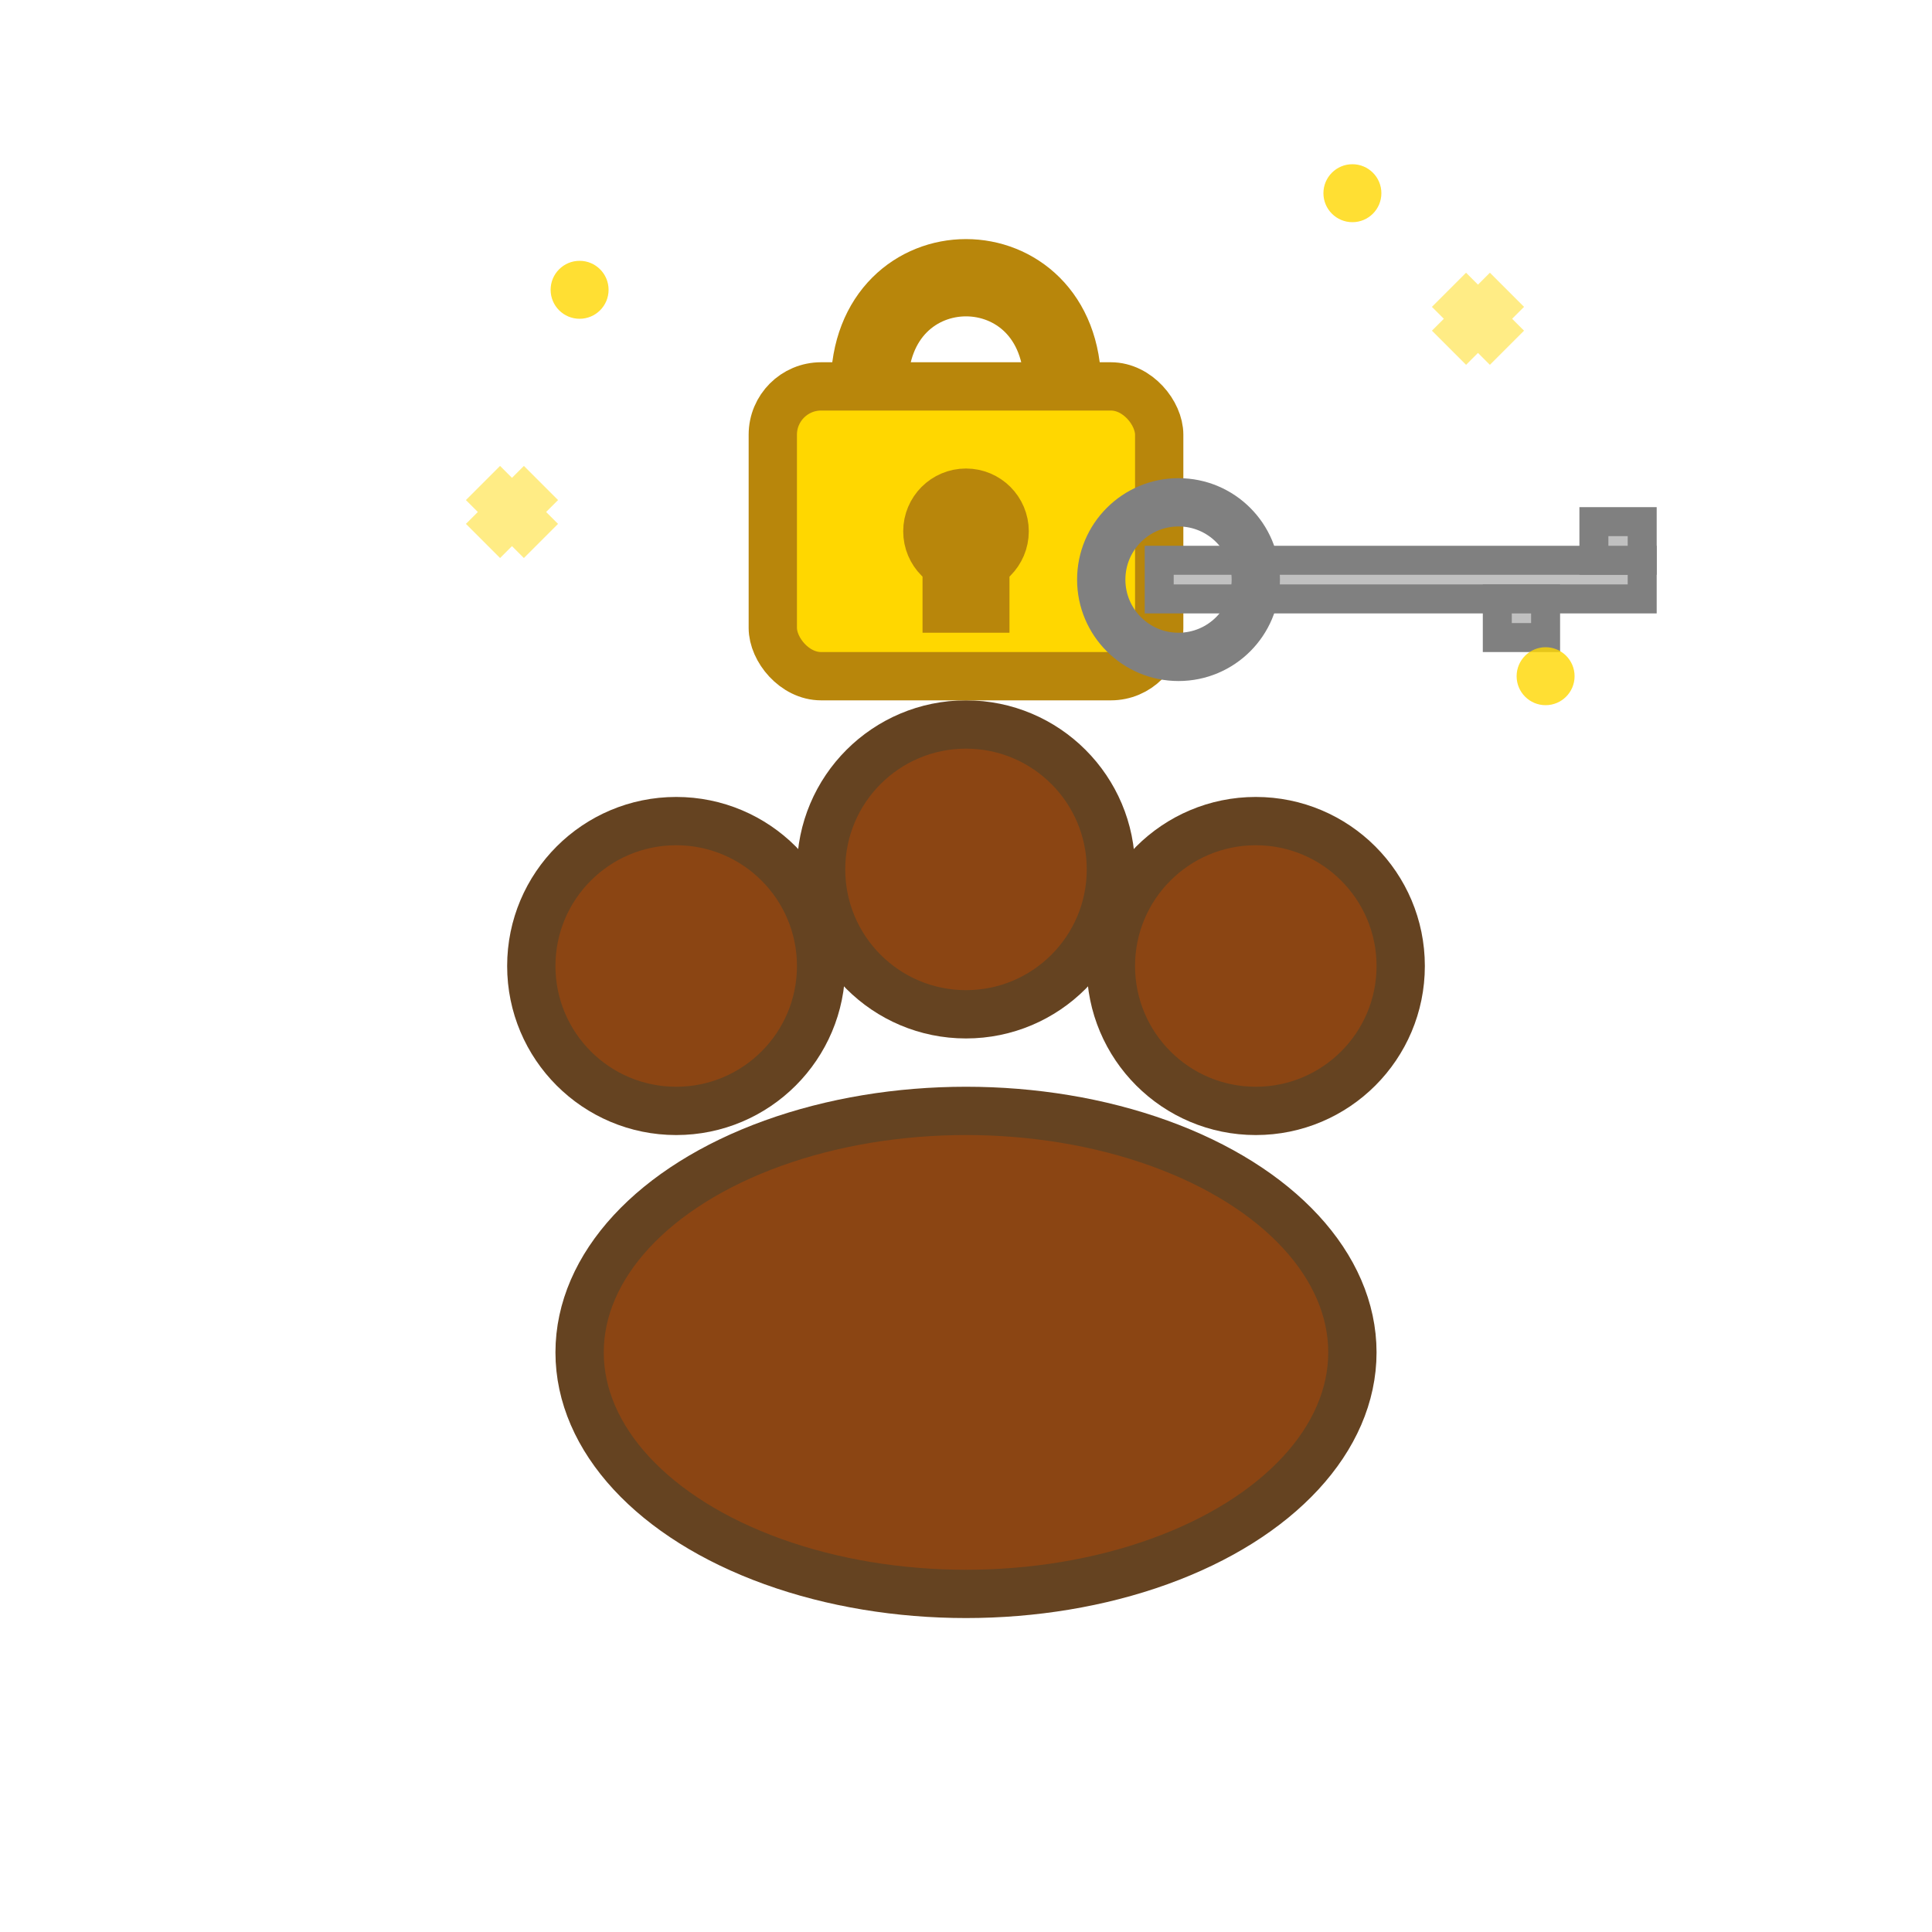 <svg width="20" height="20" viewBox="0 0 20 20" xmlns="http://www.w3.org/2000/svg">
  <!-- Cat paw -->
  <g fill="#8B4513" stroke="#654321" stroke-width="0.5">
    <!-- Main paw pad -->
    <ellipse cx="10" cy="14" rx="4" ry="2.5" />
    
    <!-- Toe pads -->
    <circle cx="7" cy="10" r="1.5" />
    <circle cx="10" cy="9" r="1.5" />
    <circle cx="13" cy="10" r="1.5" />
  </g>
  
  <!-- Lock being held -->
  <g fill="#FFD700" stroke="#B8860B" stroke-width="0.5">
    <!-- Lock body -->
    <rect x="8" y="4" width="4" height="3" rx="0.5" />
    
    <!-- Lock shackle -->
    <path d="M 9 4 C 9 2.5 11 2.5 11 4" fill="none" stroke="#B8860B" stroke-width="0.8" />
    
    <!-- Keyhole -->
    <circle cx="10" cy="5.5" r="0.4" fill="#B8860B" />
    <rect x="9.8" y="5.5" width="0.4" height="0.8" fill="#B8860B" />
  </g>
  
  <!-- Key -->
  <g fill="#C0C0C0" stroke="#808080" stroke-width="0.3">
    <!-- Key shaft -->
    <rect x="12" y="5.8" width="5" height="0.4" />
    
    <!-- Key teeth -->
    <rect x="16.5" y="5.4" width="0.5" height="0.4" />
    <rect x="15.5" y="6.2" width="0.5" height="0.4" />
    
    <!-- Key head -->
    <circle cx="12.2" cy="6" r="0.8" fill="none" stroke="#808080" stroke-width="0.5" />
  </g>
  
  <!-- Sparkle effects around lock/key -->
  <g fill="#FFD700" opacity="0.8">
    <circle cx="6" cy="3" r="0.3" />
    <circle cx="14" cy="2" r="0.3" />
    <circle cx="16" cy="7" r="0.3" />
    
    <!-- Small sparkle crosses -->
    <g stroke="#FFD700" stroke-width="0.5" opacity="0.6">
      <path d="M 5 5 L 5.6 5.6 M 5.6 5 L 5 5.6" />
      <path d="M 15 3 L 15.6 3.6 M 15.6 3 L 15 3.6" />
    </g>
  </g>
</svg>